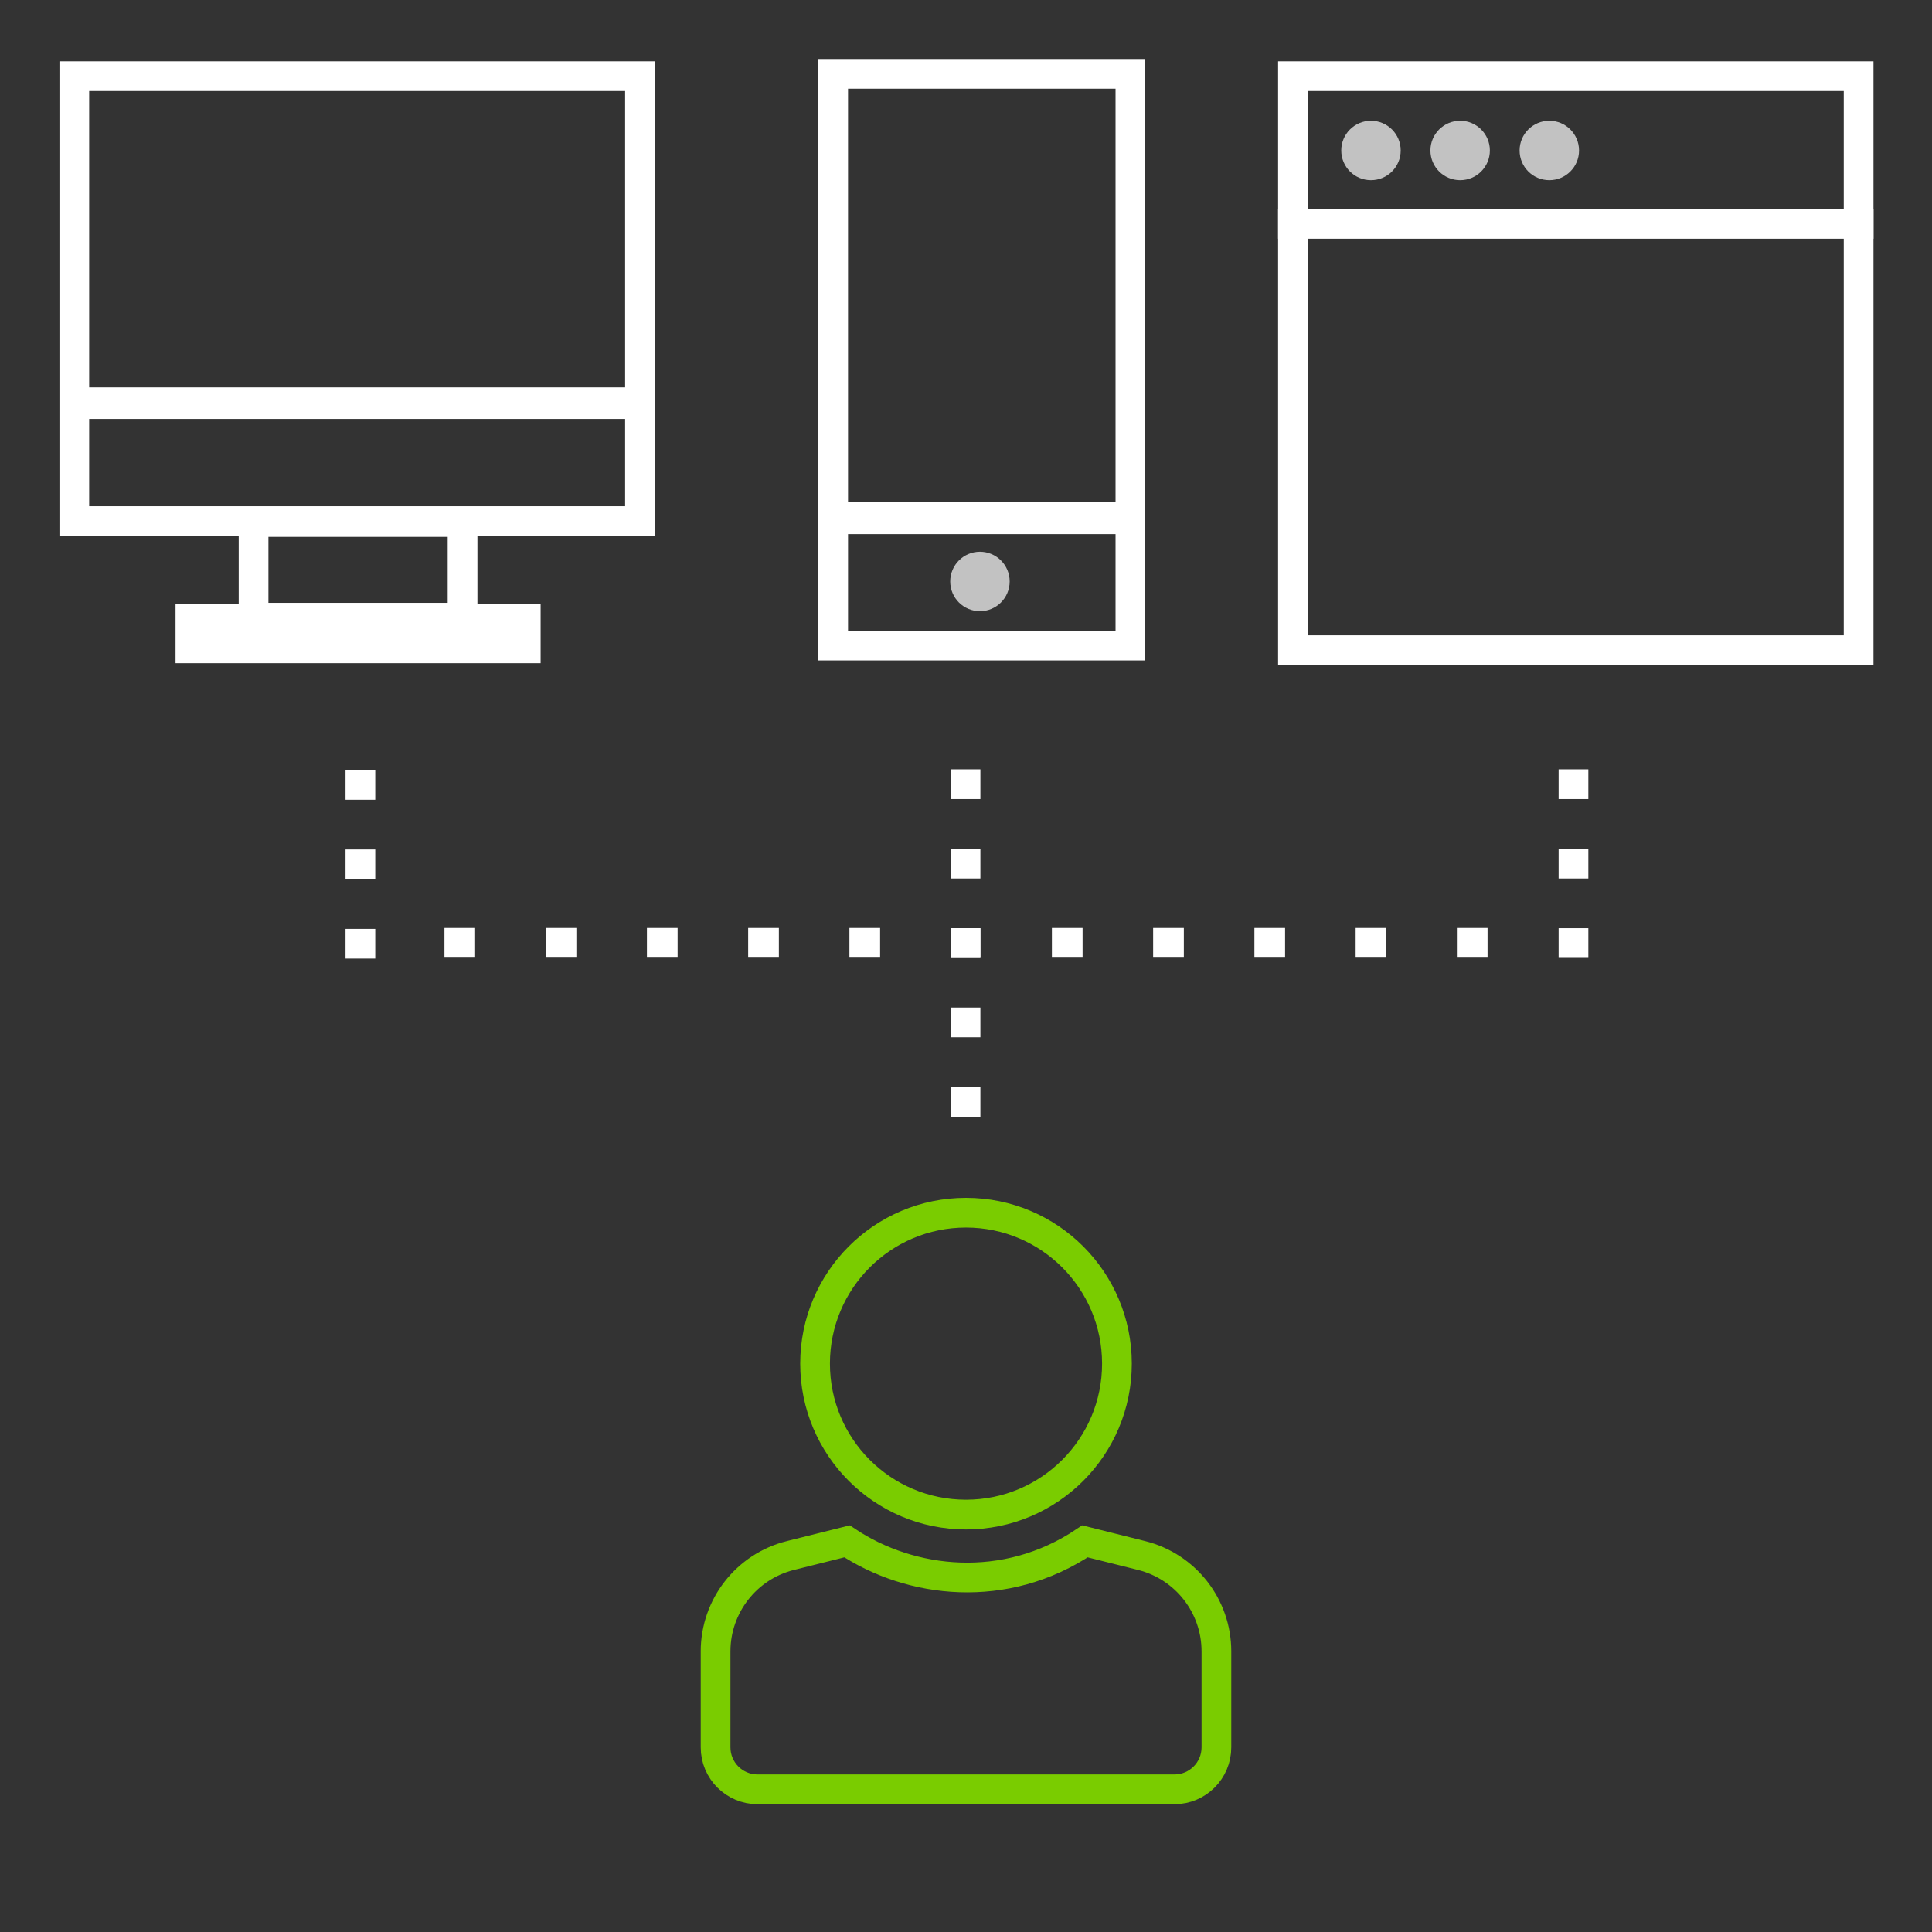 <svg width="65" height="65" viewBox="0 0 65 65" fill="none" xmlns="http://www.w3.org/2000/svg">
<rect x="0" y="0" width="65" height="65" fill="#333333" stroke="none"/>
<circle cx="46.125" cy="5.062" r="1" fill="white" fill-opacity="0.7"/>
<circle cx="49.125" cy="5.062" r="1" fill="white" fill-opacity="0.7"/>
<circle cx="52.125" cy="5.062" r="1" fill="white" fill-opacity="0.7"/>
<path fill-rule="evenodd" clip-rule="evenodd" d="M3 3.062H21.031V13.031H21H3.016H3V3.062ZM3 14.094V17.031H21.031V14.094H21H3.016H3ZM2 2.062H3H21.031H22.031V3.062V17.031V18.031H21.031H16.062V18.062V20.281V20.312H18.188V22.312H5.906V20.312H8.031V20.281V18.062V18.031H3H2V17.031V3.062V2.062ZM15.062 18.062H9.031V20.281H15.062V18.062Z" fill="white"/>
<rect x="43.5" y="2.562" width="19.031" height="19.312" stroke="white"/>
<rect x="43.25" y="7.281" width="19.531" height="0.5" stroke="white" stroke-width="0.5"/>
<path d="M26.593 52.333L26.594 52.333L28.498 51.857C30.628 53.279 33.813 53.667 36.503 51.857L38.406 52.333C39.887 52.703 40.925 54.033 40.925 55.558V58.788C40.925 59.568 40.292 60.2 39.513 60.2H25.488C24.707 60.2 24.075 59.568 24.075 58.788V55.558C24.075 54.033 25.113 52.703 26.593 52.333ZM32.5 40.8C35.304 40.8 37.578 43.074 37.578 45.878C37.578 48.683 35.304 50.956 32.5 50.956C29.695 50.956 27.422 48.683 27.422 45.878C27.422 43.074 29.695 40.8 32.5 40.8Z" stroke="#7ACC00"/>
<path fill-rule="evenodd" clip-rule="evenodd" d="M28.531 2.984H37.531V16.875H28.531V2.984ZM27.531 17.969V17.875V16.969V16.875V2.984V1.984H28.531H37.531H38.531V2.984V16.875V16.969V17.875V17.969V21.219V22.219H37.531H28.531H27.531V21.219V17.969ZM37.531 17.969V21.219H28.531V17.969H37.531Z" fill="white"/>
<circle cx="32.969" cy="19.562" r="1" fill="white" fill-opacity="0.7"/>
<path fill-rule="evenodd" clip-rule="evenodd" d="M15.985 32.219H14.953V31.219H15.985V32.219ZM19.391 32.219H18.359V31.219H19.391V32.219ZM22.797 32.219H21.765V31.219H22.797V32.219ZM26.204 32.219H25.171V31.219H26.204V32.219ZM29.61 32.219H28.578V31.219H29.61V32.219ZM36.422 32.219H35.39V31.219H36.422V32.219ZM39.829 32.219H38.796V31.219H39.829V32.219ZM43.235 32.219H42.203V31.219H43.235V32.219ZM46.641 32.219H45.609V31.219H46.641V32.219ZM50.047 32.219H49.015V31.219H50.047V32.219Z" fill="white"/>
<rect x="11.625" y="31.25" width="1" height="1" fill="white"/>
<rect x="11.625" y="28.578" width="1" height="1" fill="white"/>
<rect x="11.625" y="25.906" width="1" height="1" fill="white"/>
<rect x="31.984" y="31.227" width="1" height="1" fill="white"/>
<rect x="31.984" y="28.555" width="1" height="1" fill="white"/>
<rect x="31.984" y="25.883" width="1" height="1" fill="white"/>
<rect x="52.438" y="31.227" width="1" height="1" fill="white"/>
<rect x="52.438" y="28.555" width="1" height="1" fill="white"/>
<rect x="52.438" y="25.883" width="1" height="1" fill="white"/>
<rect x="31.984" y="36.57" width="1" height="1" fill="white"/>
<rect x="31.984" y="33.898" width="1" height="1" fill="white"/>
<rect x="31.984" y="31.227" width="1" height="1" fill="white"/>
</svg>
